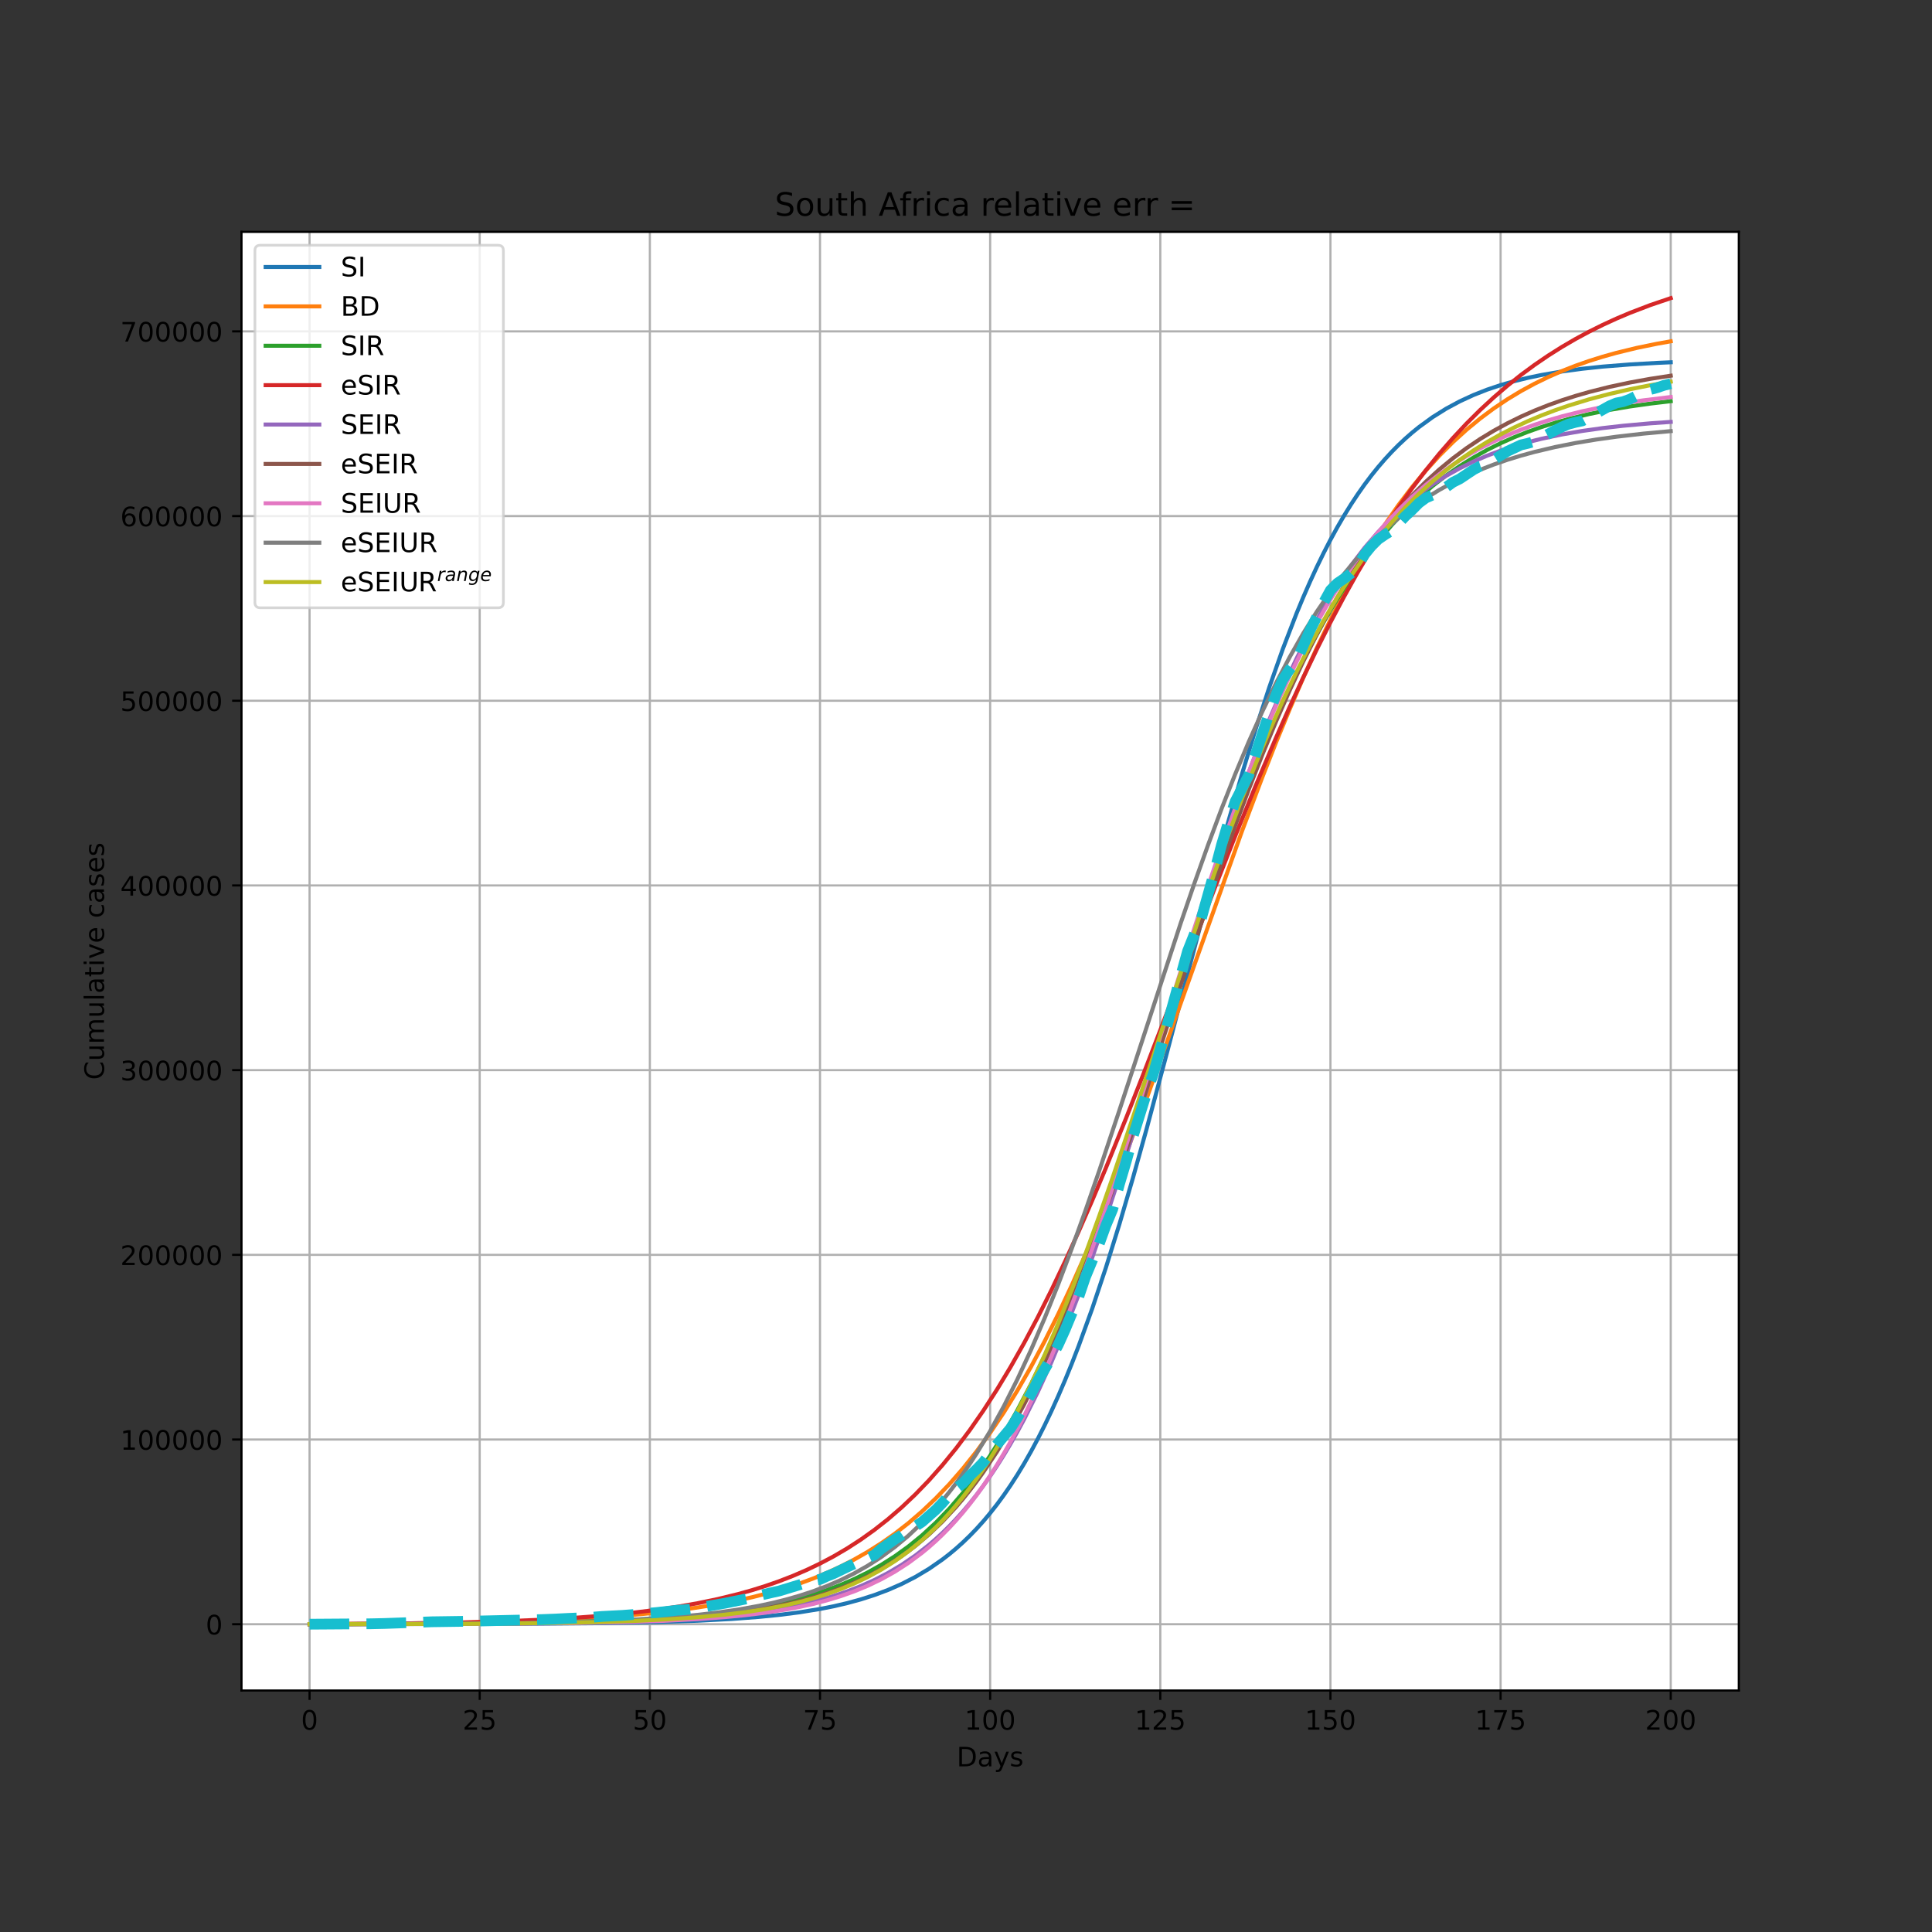 <?xml version="1.0" encoding="utf-8" standalone="no"?>
<!DOCTYPE svg PUBLIC "-//W3C//DTD SVG 1.1//EN"
  "http://www.w3.org/Graphics/SVG/1.1/DTD/svg11.dtd">
<!-- Created with matplotlib (https://matplotlib.org/) -->
<svg height="720pt" version="1.1" viewBox="0 0 720 720" width="720pt" xmlns="http://www.w3.org/2000/svg" xmlns:xlink="http://www.w3.org/1999/xlink">
 <rect x="0" y="0" width="720" height="720" fill="#333333" stroke="none"/>
 <defs>
  <style type="text/css">*{stroke-linecap:butt;stroke-linejoin:round;}</style>
 </defs>
 <g id="figure_1">
  <g id="patch_1">
   <path d="M 0 720 
L 720 720 
L 720 0 
L 0 0 
z
" style="fill:none;"/>
  </g>
  <g id="axes_1">
   <g id="patch_2">
    <path d="M 90 630 
L 648 630 
L 648 86.4 
L 90 86.4 
z
" style="fill:#ffffff;"/>
   </g>
   <g id="matplotlib.axis_1">
    <g id="xtick_1">
     <g id="line2d_1">
      <path clip-path="url(#p8fb9ffc65d)" d="M 115.364 630 
L 115.364 86.4 
" style="fill:none;stroke:#b0b0b0;stroke-linecap:square;stroke-width:0.8;"/>
     </g>
     <g id="line2d_2">
      <defs>
       <path d="M 0 0 
L 0 3.5 
" id="m3175f8cff6" style="stroke:#000000;stroke-width:0.8;"/>
      </defs>
      <g>
       <use style="stroke:#000000;stroke-width:0.8;" x="115.364" xlink:href="#m3175f8cff6" y="630"/>
      </g>
     </g>
     <g id="text_1">
      <!-- 0 -->
      <g transform="translate(112.182 644.598)scale(0.1 -0.1)">
       <defs>
        <path d="M 31.781 66.406 
Q 24.172 66.406 20.328 58.906 
Q 16.5 51.422 16.5 36.375 
Q 16.5 21.391 20.328 13.891 
Q 24.172 6.391 31.781 6.391 
Q 39.453 6.391 43.281 13.891 
Q 47.125 21.391 47.125 36.375 
Q 47.125 51.422 43.281 58.906 
Q 39.453 66.406 31.781 66.406 
z
M 31.781 74.219 
Q 44.047 74.219 50.516 64.516 
Q 56.984 54.828 56.984 36.375 
Q 56.984 17.969 50.516 8.266 
Q 44.047 -1.422 31.781 -1.422 
Q 19.531 -1.422 13.062 8.266 
Q 6.594 17.969 6.594 36.375 
Q 6.594 54.828 13.062 64.516 
Q 19.531 74.219 31.781 74.219 
z
" id="DejaVuSans-48"/>
       </defs>
       <use xlink:href="#DejaVuSans-48"/>
      </g>
     </g>
    </g>
    <g id="xtick_2">
     <g id="line2d_3">
      <path clip-path="url(#p8fb9ffc65d)" d="M 178.773 630 
L 178.773 86.4 
" style="fill:none;stroke:#b0b0b0;stroke-linecap:square;stroke-width:0.8;"/>
     </g>
     <g id="line2d_4">
      <g>
       <use style="stroke:#000000;stroke-width:0.8;" x="178.773" xlink:href="#m3175f8cff6" y="630"/>
      </g>
     </g>
     <g id="text_2">
      <!-- 25 -->
      <g transform="translate(172.41 644.598)scale(0.1 -0.1)">
       <defs>
        <path d="M 19.188 8.297 
L 53.609 8.297 
L 53.609 0 
L 7.328 0 
L 7.328 8.297 
Q 12.938 14.109 22.625 23.891 
Q 32.328 33.688 34.812 36.531 
Q 39.547 41.844 41.422 45.531 
Q 43.312 49.219 43.312 52.781 
Q 43.312 58.594 39.234 62.25 
Q 35.156 65.922 28.609 65.922 
Q 23.969 65.922 18.812 64.312 
Q 13.672 62.703 7.812 59.422 
L 7.812 69.391 
Q 13.766 71.781 18.938 73 
Q 24.125 74.219 28.422 74.219 
Q 39.75 74.219 46.484 68.547 
Q 53.219 62.891 53.219 53.422 
Q 53.219 48.922 51.531 44.891 
Q 49.859 40.875 45.406 35.406 
Q 44.188 33.984 37.641 27.219 
Q 31.109 20.453 19.188 8.297 
z
" id="DejaVuSans-50"/>
        <path d="M 10.797 72.906 
L 49.516 72.906 
L 49.516 64.594 
L 19.828 64.594 
L 19.828 46.734 
Q 21.969 47.469 24.109 47.828 
Q 26.266 48.188 28.422 48.188 
Q 40.625 48.188 47.75 41.5 
Q 54.891 34.812 54.891 23.391 
Q 54.891 11.625 47.562 5.094 
Q 40.234 -1.422 26.906 -1.422 
Q 22.312 -1.422 17.547 -0.641 
Q 12.797 0.141 7.719 1.703 
L 7.719 11.625 
Q 12.109 9.234 16.797 8.062 
Q 21.484 6.891 26.703 6.891 
Q 35.156 6.891 40.078 11.328 
Q 45.016 15.766 45.016 23.391 
Q 45.016 31 40.078 35.438 
Q 35.156 39.891 26.703 39.891 
Q 22.75 39.891 18.812 39.016 
Q 14.891 38.141 10.797 36.281 
z
" id="DejaVuSans-53"/>
       </defs>
       <use xlink:href="#DejaVuSans-50"/>
       <use x="63.623" xlink:href="#DejaVuSans-53"/>
      </g>
     </g>
    </g>
    <g id="xtick_3">
     <g id="line2d_5">
      <path clip-path="url(#p8fb9ffc65d)" d="M 242.182 630 
L 242.182 86.4 
" style="fill:none;stroke:#b0b0b0;stroke-linecap:square;stroke-width:0.8;"/>
     </g>
     <g id="line2d_6">
      <g>
       <use style="stroke:#000000;stroke-width:0.8;" x="242.182" xlink:href="#m3175f8cff6" y="630"/>
      </g>
     </g>
     <g id="text_3">
      <!-- 50 -->
      <g transform="translate(235.819 644.598)scale(0.1 -0.1)">
       <use xlink:href="#DejaVuSans-53"/>
       <use x="63.623" xlink:href="#DejaVuSans-48"/>
      </g>
     </g>
    </g>
    <g id="xtick_4">
     <g id="line2d_7">
      <path clip-path="url(#p8fb9ffc65d)" d="M 305.591 630 
L 305.591 86.4 
" style="fill:none;stroke:#b0b0b0;stroke-linecap:square;stroke-width:0.8;"/>
     </g>
     <g id="line2d_8">
      <g>
       <use style="stroke:#000000;stroke-width:0.8;" x="305.591" xlink:href="#m3175f8cff6" y="630"/>
      </g>
     </g>
     <g id="text_4">
      <!-- 75 -->
      <g transform="translate(299.228 644.598)scale(0.1 -0.1)">
       <defs>
        <path d="M 8.203 72.906 
L 55.078 72.906 
L 55.078 68.703 
L 28.609 0 
L 18.312 0 
L 43.219 64.594 
L 8.203 64.594 
z
" id="DejaVuSans-55"/>
       </defs>
       <use xlink:href="#DejaVuSans-55"/>
       <use x="63.623" xlink:href="#DejaVuSans-53"/>
      </g>
     </g>
    </g>
    <g id="xtick_5">
     <g id="line2d_9">
      <path clip-path="url(#p8fb9ffc65d)" d="M 369 630 
L 369 86.4 
" style="fill:none;stroke:#b0b0b0;stroke-linecap:square;stroke-width:0.8;"/>
     </g>
     <g id="line2d_10">
      <g>
       <use style="stroke:#000000;stroke-width:0.8;" x="369" xlink:href="#m3175f8cff6" y="630"/>
      </g>
     </g>
     <g id="text_5">
      <!-- 100 -->
      <g transform="translate(359.456 644.598)scale(0.1 -0.1)">
       <defs>
        <path d="M 12.406 8.297 
L 28.516 8.297 
L 28.516 63.922 
L 10.984 60.406 
L 10.984 69.391 
L 28.422 72.906 
L 38.281 72.906 
L 38.281 8.297 
L 54.391 8.297 
L 54.391 0 
L 12.406 0 
z
" id="DejaVuSans-49"/>
       </defs>
       <use xlink:href="#DejaVuSans-49"/>
       <use x="63.623" xlink:href="#DejaVuSans-48"/>
       <use x="127.246" xlink:href="#DejaVuSans-48"/>
      </g>
     </g>
    </g>
    <g id="xtick_6">
     <g id="line2d_11">
      <path clip-path="url(#p8fb9ffc65d)" d="M 432.409 630 
L 432.409 86.4 
" style="fill:none;stroke:#b0b0b0;stroke-linecap:square;stroke-width:0.8;"/>
     </g>
     <g id="line2d_12">
      <g>
       <use style="stroke:#000000;stroke-width:0.8;" x="432.409" xlink:href="#m3175f8cff6" y="630"/>
      </g>
     </g>
     <g id="text_6">
      <!-- 125 -->
      <g transform="translate(422.865 644.598)scale(0.1 -0.1)">
       <use xlink:href="#DejaVuSans-49"/>
       <use x="63.623" xlink:href="#DejaVuSans-50"/>
       <use x="127.246" xlink:href="#DejaVuSans-53"/>
      </g>
     </g>
    </g>
    <g id="xtick_7">
     <g id="line2d_13">
      <path clip-path="url(#p8fb9ffc65d)" d="M 495.818 630 
L 495.818 86.4 
" style="fill:none;stroke:#b0b0b0;stroke-linecap:square;stroke-width:0.8;"/>
     </g>
     <g id="line2d_14">
      <g>
       <use style="stroke:#000000;stroke-width:0.8;" x="495.818" xlink:href="#m3175f8cff6" y="630"/>
      </g>
     </g>
     <g id="text_7">
      <!-- 150 -->
      <g transform="translate(486.274 644.598)scale(0.1 -0.1)">
       <use xlink:href="#DejaVuSans-49"/>
       <use x="63.623" xlink:href="#DejaVuSans-53"/>
       <use x="127.246" xlink:href="#DejaVuSans-48"/>
      </g>
     </g>
    </g>
    <g id="xtick_8">
     <g id="line2d_15">
      <path clip-path="url(#p8fb9ffc65d)" d="M 559.227 630 
L 559.227 86.4 
" style="fill:none;stroke:#b0b0b0;stroke-linecap:square;stroke-width:0.8;"/>
     </g>
     <g id="line2d_16">
      <g>
       <use style="stroke:#000000;stroke-width:0.8;" x="559.227" xlink:href="#m3175f8cff6" y="630"/>
      </g>
     </g>
     <g id="text_8">
      <!-- 175 -->
      <g transform="translate(549.684 644.598)scale(0.1 -0.1)">
       <use xlink:href="#DejaVuSans-49"/>
       <use x="63.623" xlink:href="#DejaVuSans-55"/>
       <use x="127.246" xlink:href="#DejaVuSans-53"/>
      </g>
     </g>
    </g>
    <g id="xtick_9">
     <g id="line2d_17">
      <path clip-path="url(#p8fb9ffc65d)" d="M 622.636 630 
L 622.636 86.4 
" style="fill:none;stroke:#b0b0b0;stroke-linecap:square;stroke-width:0.8;"/>
     </g>
     <g id="line2d_18">
      <g>
       <use style="stroke:#000000;stroke-width:0.8;" x="622.636" xlink:href="#m3175f8cff6" y="630"/>
      </g>
     </g>
     <g id="text_9">
      <!-- 200 -->
      <g transform="translate(613.093 644.598)scale(0.1 -0.1)">
       <use xlink:href="#DejaVuSans-50"/>
       <use x="63.623" xlink:href="#DejaVuSans-48"/>
       <use x="127.246" xlink:href="#DejaVuSans-48"/>
      </g>
     </g>
    </g>
    <g id="text_10">
     <!-- Days -->
     <g transform="translate(356.522 658.277)scale(0.1 -0.1)">
      <defs>
       <path d="M 19.672 64.797 
L 19.672 8.109 
L 31.594 8.109 
Q 46.688 8.109 53.688 14.938 
Q 60.688 21.781 60.688 36.531 
Q 60.688 51.172 53.688 57.984 
Q 46.688 64.797 31.594 64.797 
z
M 9.812 72.906 
L 30.078 72.906 
Q 51.266 72.906 61.172 64.094 
Q 71.094 55.281 71.094 36.531 
Q 71.094 17.672 61.125 8.828 
Q 51.172 0 30.078 0 
L 9.812 0 
z
" id="DejaVuSans-68"/>
       <path d="M 34.281 27.484 
Q 23.391 27.484 19.188 25 
Q 14.984 22.516 14.984 16.5 
Q 14.984 11.719 18.141 8.906 
Q 21.297 6.109 26.703 6.109 
Q 34.188 6.109 38.703 11.406 
Q 43.219 16.703 43.219 25.484 
L 43.219 27.484 
z
M 52.203 31.203 
L 52.203 0 
L 43.219 0 
L 43.219 8.297 
Q 40.141 3.328 35.547 0.953 
Q 30.953 -1.422 24.312 -1.422 
Q 15.922 -1.422 10.953 3.297 
Q 6 8.016 6 15.922 
Q 6 25.141 12.172 29.828 
Q 18.359 34.516 30.609 34.516 
L 43.219 34.516 
L 43.219 35.406 
Q 43.219 41.609 39.141 45 
Q 35.062 48.391 27.688 48.391 
Q 23 48.391 18.547 47.266 
Q 14.109 46.141 10.016 43.891 
L 10.016 52.203 
Q 14.938 54.109 19.578 55.047 
Q 24.219 56 28.609 56 
Q 40.484 56 46.344 49.844 
Q 52.203 43.703 52.203 31.203 
z
" id="DejaVuSans-97"/>
       <path d="M 32.172 -5.078 
Q 28.375 -14.844 24.75 -17.812 
Q 21.141 -20.797 15.094 -20.797 
L 7.906 -20.797 
L 7.906 -13.281 
L 13.188 -13.281 
Q 16.891 -13.281 18.938 -11.516 
Q 21 -9.766 23.484 -3.219 
L 25.094 0.875 
L 2.984 54.688 
L 12.5 54.688 
L 29.594 11.922 
L 46.688 54.688 
L 56.203 54.688 
z
" id="DejaVuSans-121"/>
       <path d="M 44.281 53.078 
L 44.281 44.578 
Q 40.484 46.531 36.375 47.5 
Q 32.281 48.484 27.875 48.484 
Q 21.188 48.484 17.844 46.438 
Q 14.5 44.391 14.5 40.281 
Q 14.5 37.156 16.891 35.375 
Q 19.281 33.594 26.516 31.984 
L 29.594 31.297 
Q 39.156 29.25 43.188 25.516 
Q 47.219 21.781 47.219 15.094 
Q 47.219 7.469 41.188 3.016 
Q 35.156 -1.422 24.609 -1.422 
Q 20.219 -1.422 15.453 -0.562 
Q 10.688 0.297 5.422 2 
L 5.422 11.281 
Q 10.406 8.688 15.234 7.391 
Q 20.062 6.109 24.812 6.109 
Q 31.156 6.109 34.562 8.281 
Q 37.984 10.453 37.984 14.406 
Q 37.984 18.062 35.516 20.016 
Q 33.062 21.969 24.703 23.781 
L 21.578 24.516 
Q 13.234 26.266 9.516 29.906 
Q 5.812 33.547 5.812 39.891 
Q 5.812 47.609 11.281 51.797 
Q 16.75 56 26.812 56 
Q 31.781 56 36.172 55.266 
Q 40.578 54.547 44.281 53.078 
z
" id="DejaVuSans-115"/>
      </defs>
      <use xlink:href="#DejaVuSans-68"/>
      <use x="77.002" xlink:href="#DejaVuSans-97"/>
      <use x="138.281" xlink:href="#DejaVuSans-121"/>
      <use x="197.461" xlink:href="#DejaVuSans-115"/>
     </g>
    </g>
   </g>
   <g id="matplotlib.axis_2">
    <g id="ytick_1">
     <g id="line2d_19">
      <path clip-path="url(#p8fb9ffc65d)" d="M 90 605.303 
L 648 605.303 
" style="fill:none;stroke:#b0b0b0;stroke-linecap:square;stroke-width:0.8;"/>
     </g>
     <g id="line2d_20">
      <defs>
       <path d="M 0 0 
L -3.5 0 
" id="mf680ec56bd" style="stroke:#000000;stroke-width:0.8;"/>
      </defs>
      <g>
       <use style="stroke:#000000;stroke-width:0.8;" x="90" xlink:href="#mf680ec56bd" y="605.303"/>
      </g>
     </g>
     <g id="text_11">
      <!-- 0 -->
      <g transform="translate(76.638 609.102)scale(0.1 -0.1)">
       <use xlink:href="#DejaVuSans-48"/>
      </g>
     </g>
    </g>
    <g id="ytick_2">
     <g id="line2d_21">
      <path clip-path="url(#p8fb9ffc65d)" d="M 90 536.472 
L 648 536.472 
" style="fill:none;stroke:#b0b0b0;stroke-linecap:square;stroke-width:0.8;"/>
     </g>
     <g id="line2d_22">
      <g>
       <use style="stroke:#000000;stroke-width:0.8;" x="90" xlink:href="#mf680ec56bd" y="536.472"/>
      </g>
     </g>
     <g id="text_12">
      <!-- 100000 -->
      <g transform="translate(44.825 540.272)scale(0.1 -0.1)">
       <use xlink:href="#DejaVuSans-49"/>
       <use x="63.623" xlink:href="#DejaVuSans-48"/>
       <use x="127.246" xlink:href="#DejaVuSans-48"/>
       <use x="190.869" xlink:href="#DejaVuSans-48"/>
       <use x="254.492" xlink:href="#DejaVuSans-48"/>
       <use x="318.115" xlink:href="#DejaVuSans-48"/>
      </g>
     </g>
    </g>
    <g id="ytick_3">
     <g id="line2d_23">
      <path clip-path="url(#p8fb9ffc65d)" d="M 90 467.642 
L 648 467.642 
" style="fill:none;stroke:#b0b0b0;stroke-linecap:square;stroke-width:0.8;"/>
     </g>
     <g id="line2d_24">
      <g>
       <use style="stroke:#000000;stroke-width:0.8;" x="90" xlink:href="#mf680ec56bd" y="467.642"/>
      </g>
     </g>
     <g id="text_13">
      <!-- 200000 -->
      <g transform="translate(44.825 471.441)scale(0.1 -0.1)">
       <use xlink:href="#DejaVuSans-50"/>
       <use x="63.623" xlink:href="#DejaVuSans-48"/>
       <use x="127.246" xlink:href="#DejaVuSans-48"/>
       <use x="190.869" xlink:href="#DejaVuSans-48"/>
       <use x="254.492" xlink:href="#DejaVuSans-48"/>
       <use x="318.115" xlink:href="#DejaVuSans-48"/>
      </g>
     </g>
    </g>
    <g id="ytick_4">
     <g id="line2d_25">
      <path clip-path="url(#p8fb9ffc65d)" d="M 90 398.812 
L 648 398.812 
" style="fill:none;stroke:#b0b0b0;stroke-linecap:square;stroke-width:0.8;"/>
     </g>
     <g id="line2d_26">
      <g>
       <use style="stroke:#000000;stroke-width:0.8;" x="90" xlink:href="#mf680ec56bd" y="398.812"/>
      </g>
     </g>
     <g id="text_14">
      <!-- 300000 -->
      <g transform="translate(44.825 402.611)scale(0.1 -0.1)">
       <defs>
        <path d="M 40.578 39.312 
Q 47.656 37.797 51.625 33 
Q 55.609 28.219 55.609 21.188 
Q 55.609 10.406 48.188 4.484 
Q 40.766 -1.422 27.094 -1.422 
Q 22.516 -1.422 17.656 -0.516 
Q 12.797 0.391 7.625 2.203 
L 7.625 11.719 
Q 11.719 9.328 16.594 8.109 
Q 21.484 6.891 26.812 6.891 
Q 36.078 6.891 40.938 10.547 
Q 45.797 14.203 45.797 21.188 
Q 45.797 27.641 41.281 31.266 
Q 36.766 34.906 28.719 34.906 
L 20.219 34.906 
L 20.219 43.016 
L 29.109 43.016 
Q 36.375 43.016 40.234 45.922 
Q 44.094 48.828 44.094 54.297 
Q 44.094 59.906 40.109 62.906 
Q 36.141 65.922 28.719 65.922 
Q 24.656 65.922 20.016 65.031 
Q 15.375 64.156 9.812 62.312 
L 9.812 71.094 
Q 15.438 72.656 20.344 73.438 
Q 25.25 74.219 29.594 74.219 
Q 40.828 74.219 47.359 69.109 
Q 53.906 64.016 53.906 55.328 
Q 53.906 49.266 50.438 45.094 
Q 46.969 40.922 40.578 39.312 
z
" id="DejaVuSans-51"/>
       </defs>
       <use xlink:href="#DejaVuSans-51"/>
       <use x="63.623" xlink:href="#DejaVuSans-48"/>
       <use x="127.246" xlink:href="#DejaVuSans-48"/>
       <use x="190.869" xlink:href="#DejaVuSans-48"/>
       <use x="254.492" xlink:href="#DejaVuSans-48"/>
       <use x="318.115" xlink:href="#DejaVuSans-48"/>
      </g>
     </g>
    </g>
    <g id="ytick_5">
     <g id="line2d_27">
      <path clip-path="url(#p8fb9ffc65d)" d="M 90 329.982 
L 648 329.982 
" style="fill:none;stroke:#b0b0b0;stroke-linecap:square;stroke-width:0.8;"/>
     </g>
     <g id="line2d_28">
      <g>
       <use style="stroke:#000000;stroke-width:0.8;" x="90" xlink:href="#mf680ec56bd" y="329.982"/>
      </g>
     </g>
     <g id="text_15">
      <!-- 400000 -->
      <g transform="translate(44.825 333.781)scale(0.1 -0.1)">
       <defs>
        <path d="M 37.797 64.312 
L 12.891 25.391 
L 37.797 25.391 
z
M 35.203 72.906 
L 47.609 72.906 
L 47.609 25.391 
L 58.016 25.391 
L 58.016 17.188 
L 47.609 17.188 
L 47.609 0 
L 37.797 0 
L 37.797 17.188 
L 4.891 17.188 
L 4.891 26.703 
z
" id="DejaVuSans-52"/>
       </defs>
       <use xlink:href="#DejaVuSans-52"/>
       <use x="63.623" xlink:href="#DejaVuSans-48"/>
       <use x="127.246" xlink:href="#DejaVuSans-48"/>
       <use x="190.869" xlink:href="#DejaVuSans-48"/>
       <use x="254.492" xlink:href="#DejaVuSans-48"/>
       <use x="318.115" xlink:href="#DejaVuSans-48"/>
      </g>
     </g>
    </g>
    <g id="ytick_6">
     <g id="line2d_29">
      <path clip-path="url(#p8fb9ffc65d)" d="M 90 261.151 
L 648 261.151 
" style="fill:none;stroke:#b0b0b0;stroke-linecap:square;stroke-width:0.8;"/>
     </g>
     <g id="line2d_30">
      <g>
       <use style="stroke:#000000;stroke-width:0.8;" x="90" xlink:href="#mf680ec56bd" y="261.151"/>
      </g>
     </g>
     <g id="text_16">
      <!-- 500000 -->
      <g transform="translate(44.825 264.95)scale(0.1 -0.1)">
       <use xlink:href="#DejaVuSans-53"/>
       <use x="63.623" xlink:href="#DejaVuSans-48"/>
       <use x="127.246" xlink:href="#DejaVuSans-48"/>
       <use x="190.869" xlink:href="#DejaVuSans-48"/>
       <use x="254.492" xlink:href="#DejaVuSans-48"/>
       <use x="318.115" xlink:href="#DejaVuSans-48"/>
      </g>
     </g>
    </g>
    <g id="ytick_7">
     <g id="line2d_31">
      <path clip-path="url(#p8fb9ffc65d)" d="M 90 192.321 
L 648 192.321 
" style="fill:none;stroke:#b0b0b0;stroke-linecap:square;stroke-width:0.8;"/>
     </g>
     <g id="line2d_32">
      <g>
       <use style="stroke:#000000;stroke-width:0.8;" x="90" xlink:href="#mf680ec56bd" y="192.321"/>
      </g>
     </g>
     <g id="text_17">
      <!-- 600000 -->
      <g transform="translate(44.825 196.12)scale(0.1 -0.1)">
       <defs>
        <path d="M 33.016 40.375 
Q 26.375 40.375 22.484 35.828 
Q 18.609 31.297 18.609 23.391 
Q 18.609 15.531 22.484 10.953 
Q 26.375 6.391 33.016 6.391 
Q 39.656 6.391 43.531 10.953 
Q 47.406 15.531 47.406 23.391 
Q 47.406 31.297 43.531 35.828 
Q 39.656 40.375 33.016 40.375 
z
M 52.594 71.297 
L 52.594 62.312 
Q 48.875 64.062 45.094 64.984 
Q 41.312 65.922 37.594 65.922 
Q 27.828 65.922 22.672 59.328 
Q 17.531 52.734 16.797 39.406 
Q 19.672 43.656 24.016 45.922 
Q 28.375 48.188 33.594 48.188 
Q 44.578 48.188 50.953 41.516 
Q 57.328 34.859 57.328 23.391 
Q 57.328 12.156 50.688 5.359 
Q 44.047 -1.422 33.016 -1.422 
Q 20.359 -1.422 13.672 8.266 
Q 6.984 17.969 6.984 36.375 
Q 6.984 53.656 15.188 63.938 
Q 23.391 74.219 37.203 74.219 
Q 40.922 74.219 44.703 73.484 
Q 48.484 72.75 52.594 71.297 
z
" id="DejaVuSans-54"/>
       </defs>
       <use xlink:href="#DejaVuSans-54"/>
       <use x="63.623" xlink:href="#DejaVuSans-48"/>
       <use x="127.246" xlink:href="#DejaVuSans-48"/>
       <use x="190.869" xlink:href="#DejaVuSans-48"/>
       <use x="254.492" xlink:href="#DejaVuSans-48"/>
       <use x="318.115" xlink:href="#DejaVuSans-48"/>
      </g>
     </g>
    </g>
    <g id="ytick_8">
     <g id="line2d_33">
      <path clip-path="url(#p8fb9ffc65d)" d="M 90 123.491 
L 648 123.491 
" style="fill:none;stroke:#b0b0b0;stroke-linecap:square;stroke-width:0.8;"/>
     </g>
     <g id="line2d_34">
      <g>
       <use style="stroke:#000000;stroke-width:0.8;" x="90" xlink:href="#mf680ec56bd" y="123.491"/>
      </g>
     </g>
     <g id="text_18">
      <!-- 700000 -->
      <g transform="translate(44.825 127.29)scale(0.1 -0.1)">
       <use xlink:href="#DejaVuSans-55"/>
       <use x="63.623" xlink:href="#DejaVuSans-48"/>
       <use x="127.246" xlink:href="#DejaVuSans-48"/>
       <use x="190.869" xlink:href="#DejaVuSans-48"/>
       <use x="254.492" xlink:href="#DejaVuSans-48"/>
       <use x="318.115" xlink:href="#DejaVuSans-48"/>
      </g>
     </g>
    </g>
    <g id="text_19">
     <!-- Cumulative cases -->
     <g transform="translate(38.745 402.426)rotate(-90)scale(0.1 -0.1)">
      <defs>
       <path d="M 64.406 67.281 
L 64.406 56.891 
Q 59.422 61.531 53.781 63.812 
Q 48.141 66.109 41.797 66.109 
Q 29.297 66.109 22.656 58.469 
Q 16.016 50.828 16.016 36.375 
Q 16.016 21.969 22.656 14.328 
Q 29.297 6.688 41.797 6.688 
Q 48.141 6.688 53.781 8.984 
Q 59.422 11.281 64.406 15.922 
L 64.406 5.609 
Q 59.234 2.094 53.438 0.328 
Q 47.656 -1.422 41.219 -1.422 
Q 24.656 -1.422 15.125 8.703 
Q 5.609 18.844 5.609 36.375 
Q 5.609 53.953 15.125 64.078 
Q 24.656 74.219 41.219 74.219 
Q 47.75 74.219 53.531 72.484 
Q 59.328 70.75 64.406 67.281 
z
" id="DejaVuSans-67"/>
       <path d="M 8.5 21.578 
L 8.5 54.688 
L 17.484 54.688 
L 17.484 21.922 
Q 17.484 14.156 20.5 10.266 
Q 23.531 6.391 29.594 6.391 
Q 36.859 6.391 41.078 11.031 
Q 45.312 15.672 45.312 23.688 
L 45.312 54.688 
L 54.297 54.688 
L 54.297 0 
L 45.312 0 
L 45.312 8.406 
Q 42.047 3.422 37.719 1 
Q 33.406 -1.422 27.688 -1.422 
Q 18.266 -1.422 13.375 4.438 
Q 8.5 10.297 8.5 21.578 
z
M 31.109 56 
z
" id="DejaVuSans-117"/>
       <path d="M 52 44.188 
Q 55.375 50.25 60.062 53.125 
Q 64.75 56 71.094 56 
Q 79.641 56 84.281 50.016 
Q 88.922 44.047 88.922 33.016 
L 88.922 0 
L 79.891 0 
L 79.891 32.719 
Q 79.891 40.578 77.094 44.375 
Q 74.312 48.188 68.609 48.188 
Q 61.625 48.188 57.562 43.547 
Q 53.516 38.922 53.516 30.906 
L 53.516 0 
L 44.484 0 
L 44.484 32.719 
Q 44.484 40.625 41.703 44.406 
Q 38.922 48.188 33.109 48.188 
Q 26.219 48.188 22.156 43.531 
Q 18.109 38.875 18.109 30.906 
L 18.109 0 
L 9.078 0 
L 9.078 54.688 
L 18.109 54.688 
L 18.109 46.188 
Q 21.188 51.219 25.484 53.609 
Q 29.781 56 35.688 56 
Q 41.656 56 45.828 52.969 
Q 50 49.953 52 44.188 
z
" id="DejaVuSans-109"/>
       <path d="M 9.422 75.984 
L 18.406 75.984 
L 18.406 0 
L 9.422 0 
z
" id="DejaVuSans-108"/>
       <path d="M 18.312 70.219 
L 18.312 54.688 
L 36.812 54.688 
L 36.812 47.703 
L 18.312 47.703 
L 18.312 18.016 
Q 18.312 11.328 20.141 9.422 
Q 21.969 7.516 27.594 7.516 
L 36.812 7.516 
L 36.812 0 
L 27.594 0 
Q 17.188 0 13.234 3.875 
Q 9.281 7.766 9.281 18.016 
L 9.281 47.703 
L 2.688 47.703 
L 2.688 54.688 
L 9.281 54.688 
L 9.281 70.219 
z
" id="DejaVuSans-116"/>
       <path d="M 9.422 54.688 
L 18.406 54.688 
L 18.406 0 
L 9.422 0 
z
M 9.422 75.984 
L 18.406 75.984 
L 18.406 64.594 
L 9.422 64.594 
z
" id="DejaVuSans-105"/>
       <path d="M 2.984 54.688 
L 12.5 54.688 
L 29.594 8.797 
L 46.688 54.688 
L 56.203 54.688 
L 35.688 0 
L 23.484 0 
z
" id="DejaVuSans-118"/>
       <path d="M 56.203 29.594 
L 56.203 25.203 
L 14.891 25.203 
Q 15.484 15.922 20.484 11.062 
Q 25.484 6.203 34.422 6.203 
Q 39.594 6.203 44.453 7.469 
Q 49.312 8.734 54.109 11.281 
L 54.109 2.781 
Q 49.266 0.734 44.188 -0.344 
Q 39.109 -1.422 33.891 -1.422 
Q 20.797 -1.422 13.156 6.188 
Q 5.516 13.812 5.516 26.812 
Q 5.516 40.234 12.766 48.109 
Q 20.016 56 32.328 56 
Q 43.359 56 49.781 48.891 
Q 56.203 41.797 56.203 29.594 
z
M 47.219 32.234 
Q 47.125 39.594 43.094 43.984 
Q 39.062 48.391 32.422 48.391 
Q 24.906 48.391 20.391 44.141 
Q 15.875 39.891 15.188 32.172 
z
" id="DejaVuSans-101"/>
       <path id="DejaVuSans-32"/>
       <path d="M 48.781 52.594 
L 48.781 44.188 
Q 44.969 46.297 41.141 47.344 
Q 37.312 48.391 33.406 48.391 
Q 24.656 48.391 19.812 42.844 
Q 14.984 37.312 14.984 27.297 
Q 14.984 17.281 19.812 11.734 
Q 24.656 6.203 33.406 6.203 
Q 37.312 6.203 41.141 7.25 
Q 44.969 8.297 48.781 10.406 
L 48.781 2.094 
Q 45.016 0.344 40.984 -0.531 
Q 36.969 -1.422 32.422 -1.422 
Q 20.062 -1.422 12.781 6.344 
Q 5.516 14.109 5.516 27.297 
Q 5.516 40.672 12.859 48.328 
Q 20.219 56 33.016 56 
Q 37.156 56 41.109 55.141 
Q 45.062 54.297 48.781 52.594 
z
" id="DejaVuSans-99"/>
      </defs>
      <use xlink:href="#DejaVuSans-67"/>
      <use x="69.824" xlink:href="#DejaVuSans-117"/>
      <use x="133.203" xlink:href="#DejaVuSans-109"/>
      <use x="230.615" xlink:href="#DejaVuSans-117"/>
      <use x="293.994" xlink:href="#DejaVuSans-108"/>
      <use x="321.777" xlink:href="#DejaVuSans-97"/>
      <use x="383.057" xlink:href="#DejaVuSans-116"/>
      <use x="422.266" xlink:href="#DejaVuSans-105"/>
      <use x="450.049" xlink:href="#DejaVuSans-118"/>
      <use x="509.229" xlink:href="#DejaVuSans-101"/>
      <use x="570.752" xlink:href="#DejaVuSans-32"/>
      <use x="602.539" xlink:href="#DejaVuSans-99"/>
      <use x="657.52" xlink:href="#DejaVuSans-97"/>
      <use x="718.799" xlink:href="#DejaVuSans-115"/>
      <use x="770.898" xlink:href="#DejaVuSans-101"/>
      <use x="832.422" xlink:href="#DejaVuSans-115"/>
     </g>
    </g>
   </g>
   <g id="line2d_35">
    <path clip-path="url(#p8fb9ffc65d)" d="M 115.364 605.291 
L 193.991 605.151 
L 224.427 604.894 
L 244.718 604.512 
L 259.936 604.007 
L 272.618 603.346 
L 282.764 602.584 
L 290.373 601.825 
L 297.982 600.856 
L 305.591 599.62 
L 310.664 598.614 
L 315.736 597.432 
L 320.809 596.045 
L 325.882 594.42 
L 330.955 592.517 
L 336.027 590.293 
L 341.1 587.696 
L 346.173 584.671 
L 351.245 581.153 
L 353.782 579.188 
L 356.318 577.073 
L 358.855 574.798 
L 361.391 572.354 
L 363.927 569.73 
L 366.464 566.915 
L 369 563.899 
L 371.536 560.67 
L 374.073 557.217 
L 376.609 553.529 
L 379.145 549.596 
L 381.682 545.407 
L 384.218 540.952 
L 386.755 536.22 
L 389.291 531.204 
L 391.827 525.896 
L 394.364 520.289 
L 396.9 514.378 
L 399.436 508.159 
L 401.973 501.63 
L 407.045 487.648 
L 412.118 472.461 
L 417.191 456.14 
L 422.264 438.8 
L 427.336 420.598 
L 434.945 392.126 
L 452.7 324.563 
L 457.773 306.122 
L 462.845 288.48 
L 467.918 271.811 
L 472.991 256.244 
L 478.064 241.862 
L 483.136 228.71 
L 485.673 222.598 
L 488.209 216.793 
L 490.745 211.29 
L 493.282 206.083 
L 495.818 201.167 
L 498.355 196.532 
L 500.891 192.17 
L 503.427 188.071 
L 505.964 184.224 
L 508.5 180.619 
L 511.036 177.245 
L 513.573 174.09 
L 516.109 171.145 
L 518.645 168.397 
L 521.182 165.837 
L 523.718 163.452 
L 526.255 161.234 
L 528.791 159.172 
L 533.864 155.479 
L 538.936 152.3 
L 544.009 149.569 
L 549.082 147.229 
L 554.155 145.226 
L 559.227 143.515 
L 564.3 142.054 
L 569.373 140.809 
L 574.445 139.748 
L 582.055 138.445 
L 589.664 137.423 
L 597.273 136.622 
L 607.418 135.819 
L 617.564 135.239 
L 622.636 135.014 
L 622.636 135.014 
" style="fill:none;stroke:#1f77b4;stroke-linecap:square;stroke-width:1.5;"/>
   </g>
   <g id="line2d_36">
    <path clip-path="url(#p8fb9ffc65d)" d="M 115.364 605.291 
L 150.873 605.006 
L 176.236 604.596 
L 196.527 604.041 
L 211.745 603.414 
L 224.427 602.693 
L 237.109 601.725 
L 247.255 600.719 
L 257.4 599.449 
L 265.009 598.284 
L 272.618 596.898 
L 280.227 595.252 
L 287.836 593.3 
L 292.909 591.803 
L 297.982 590.127 
L 303.055 588.254 
L 308.127 586.163 
L 313.2 583.83 
L 318.273 581.23 
L 323.345 578.337 
L 328.418 575.121 
L 333.491 571.554 
L 338.564 567.602 
L 343.636 563.234 
L 348.709 558.415 
L 353.782 553.112 
L 358.855 547.291 
L 363.927 540.92 
L 369 533.968 
L 374.073 526.409 
L 379.145 518.22 
L 384.218 509.383 
L 389.291 499.888 
L 394.364 489.735 
L 399.436 478.931 
L 404.509 467.495 
L 409.582 455.457 
L 414.655 442.861 
L 419.727 429.762 
L 427.336 409.318 
L 434.945 388.164 
L 462.845 309.757 
L 470.455 289.588 
L 475.527 276.713 
L 480.6 264.368 
L 485.673 252.603 
L 490.745 241.455 
L 495.818 230.95 
L 500.891 221.099 
L 505.964 211.909 
L 511.036 203.372 
L 516.109 195.475 
L 521.182 188.199 
L 526.255 181.518 
L 531.327 175.405 
L 536.4 169.826 
L 541.473 164.751 
L 546.545 160.144 
L 551.618 155.972 
L 556.691 152.201 
L 561.764 148.799 
L 566.836 145.736 
L 571.909 142.982 
L 576.982 140.508 
L 582.055 138.289 
L 587.127 136.301 
L 592.2 134.522 
L 597.273 132.931 
L 602.345 131.509 
L 609.955 129.656 
L 617.564 128.095 
L 622.636 127.194 
L 622.636 127.194 
" style="fill:none;stroke:#ff7f0e;stroke-linecap:square;stroke-width:1.5;"/>
   </g>
   <g id="line2d_37">
    <path clip-path="url(#p8fb9ffc65d)" d="M 115.364 605.291 
L 168.627 605.095 
L 196.527 604.792 
L 216.818 604.362 
L 232.036 603.832 
L 244.718 603.18 
L 254.864 602.462 
L 265.009 601.509 
L 272.618 600.595 
L 280.227 599.466 
L 287.836 598.073 
L 292.909 596.97 
L 297.982 595.703 
L 303.055 594.25 
L 308.127 592.585 
L 313.2 590.679 
L 318.273 588.501 
L 323.345 586.015 
L 328.418 583.182 
L 333.491 579.961 
L 338.564 576.306 
L 343.636 572.17 
L 348.709 567.502 
L 353.782 562.251 
L 358.855 556.365 
L 363.927 549.795 
L 369 542.493 
L 374.073 534.417 
L 379.145 525.535 
L 384.218 515.822 
L 389.291 505.271 
L 394.364 493.889 
L 399.436 481.7 
L 404.509 468.751 
L 409.582 455.108 
L 414.655 440.858 
L 422.264 418.582 
L 432.409 387.867 
L 445.091 349.415 
L 452.7 327.129 
L 457.773 312.846 
L 462.845 299.135 
L 467.918 286.071 
L 472.991 273.709 
L 478.064 262.088 
L 483.136 251.229 
L 488.209 241.138 
L 493.282 231.808 
L 498.355 223.221 
L 503.427 215.35 
L 508.5 208.164 
L 513.573 201.624 
L 518.645 195.691 
L 523.718 190.324 
L 528.791 185.479 
L 533.864 181.116 
L 538.936 177.195 
L 544.009 173.676 
L 549.082 170.524 
L 554.155 167.704 
L 559.227 165.184 
L 564.3 162.935 
L 569.373 160.93 
L 574.445 159.143 
L 579.518 157.552 
L 584.591 156.137 
L 592.2 154.303 
L 599.809 152.767 
L 607.418 151.482 
L 615.027 150.408 
L 622.636 149.51 
L 622.636 149.51 
" style="fill:none;stroke:#2ca02c;stroke-linecap:square;stroke-width:1.5;"/>
   </g>
   <g id="line2d_38">
    <path clip-path="url(#p8fb9ffc65d)" d="M 115.364 605.291 
L 145.8 605.092 
L 168.627 604.737 
L 186.382 604.256 
L 201.6 603.63 
L 214.282 602.898 
L 224.427 602.131 
L 234.573 601.16 
L 244.718 599.934 
L 252.327 598.81 
L 259.936 597.479 
L 267.545 595.903 
L 275.155 594.042 
L 280.227 592.62 
L 285.3 591.034 
L 290.373 589.268 
L 295.445 587.302 
L 300.518 585.119 
L 305.591 582.695 
L 310.664 580.009 
L 315.736 577.036 
L 320.809 573.751 
L 325.882 570.128 
L 330.955 566.139 
L 336.027 561.756 
L 341.1 556.953 
L 346.173 551.7 
L 351.245 545.973 
L 356.318 539.745 
L 361.391 532.995 
L 366.464 525.703 
L 371.536 517.854 
L 376.609 509.438 
L 381.682 500.452 
L 386.755 490.899 
L 391.827 480.789 
L 396.9 470.142 
L 401.973 458.985 
L 407.045 447.355 
L 412.118 435.297 
L 419.727 416.526 
L 427.336 397.122 
L 440.018 364.018 
L 452.7 330.961 
L 460.309 311.612 
L 467.918 292.883 
L 475.527 274.949 
L 480.6 263.504 
L 485.673 252.503 
L 490.745 241.97 
L 495.818 231.922 
L 500.891 222.368 
L 505.964 213.311 
L 511.036 204.751 
L 516.109 196.682 
L 521.182 189.092 
L 526.255 181.971 
L 531.327 175.302 
L 536.4 169.067 
L 541.473 163.25 
L 546.545 157.828 
L 551.618 152.784 
L 556.691 148.096 
L 561.764 143.744 
L 566.836 139.708 
L 571.909 135.968 
L 576.982 132.507 
L 582.055 129.304 
L 587.127 126.344 
L 592.2 123.609 
L 597.273 121.084 
L 602.345 118.753 
L 607.418 116.603 
L 615.027 113.688 
L 622.636 111.109 
L 622.636 111.109 
" style="fill:none;stroke:#d62728;stroke-linecap:square;stroke-width:1.5;"/>
   </g>
   <g id="line2d_39">
    <path clip-path="url(#p8fb9ffc65d)" d="M 115.364 605.291 
L 171.164 605.165 
L 204.136 604.895 
L 224.427 604.531 
L 239.645 604.068 
L 252.327 603.482 
L 262.473 602.824 
L 272.618 601.931 
L 280.227 601.06 
L 287.836 599.968 
L 295.445 598.601 
L 300.518 597.504 
L 305.591 596.233 
L 310.664 594.76 
L 315.736 593.055 
L 320.809 591.085 
L 325.882 588.811 
L 330.955 586.19 
L 336.027 583.177 
L 341.1 579.719 
L 346.173 575.76 
L 348.709 573.575 
L 351.245 571.242 
L 353.782 568.753 
L 356.318 566.101 
L 358.855 563.278 
L 361.391 560.274 
L 363.927 557.084 
L 366.464 553.697 
L 369 550.108 
L 371.536 546.308 
L 374.073 542.291 
L 376.609 538.051 
L 379.145 533.581 
L 381.682 528.877 
L 386.755 518.75 
L 391.827 507.653 
L 396.9 495.585 
L 401.973 482.572 
L 407.045 468.668 
L 412.118 453.952 
L 417.191 438.533 
L 424.8 414.392 
L 437.482 372.841 
L 445.091 348.116 
L 452.7 324.261 
L 457.773 309.09 
L 462.845 294.645 
L 467.918 281.016 
L 472.991 268.266 
L 478.064 256.432 
L 483.136 245.528 
L 488.209 235.547 
L 493.282 226.466 
L 498.355 218.25 
L 503.427 210.851 
L 508.5 204.218 
L 513.573 198.294 
L 518.645 193.022 
L 523.718 188.344 
L 528.791 184.205 
L 533.864 180.55 
L 538.936 177.331 
L 544.009 174.501 
L 549.082 172.015 
L 554.155 169.836 
L 559.227 167.929 
L 564.3 166.26 
L 569.373 164.801 
L 574.445 163.528 
L 582.055 161.915 
L 589.664 160.603 
L 597.273 159.536 
L 604.882 158.669 
L 615.027 157.761 
L 622.636 157.229 
L 622.636 157.229 
" style="fill:none;stroke:#9467bd;stroke-linecap:square;stroke-width:1.5;"/>
   </g>
   <g id="line2d_40">
    <path clip-path="url(#p8fb9ffc65d)" d="M 115.364 605.291 
L 166.091 605.183 
L 196.527 604.931 
L 216.818 604.571 
L 232.036 604.113 
L 244.718 603.539 
L 254.864 602.898 
L 265.009 602.037 
L 272.618 601.203 
L 280.227 600.166 
L 287.836 598.877 
L 295.445 597.278 
L 300.518 596.006 
L 305.591 594.54 
L 310.664 592.854 
L 315.736 590.917 
L 320.809 588.695 
L 325.882 586.15 
L 330.955 583.24 
L 336.027 579.923 
L 341.1 576.148 
L 346.173 571.866 
L 351.245 567.025 
L 356.318 561.569 
L 358.855 558.594 
L 361.391 555.447 
L 363.927 552.119 
L 366.464 548.606 
L 371.536 541.002 
L 376.609 532.595 
L 381.682 523.354 
L 386.755 513.264 
L 391.827 502.323 
L 396.9 490.548 
L 401.973 477.975 
L 407.045 464.663 
L 412.118 450.688 
L 417.191 436.15 
L 424.8 413.539 
L 440.018 367.066 
L 447.627 344.128 
L 455.236 321.954 
L 460.309 307.77 
L 465.382 294.162 
L 470.455 281.193 
L 475.527 268.91 
L 480.6 257.344 
L 485.673 246.51 
L 490.745 236.409 
L 495.818 227.034 
L 500.891 218.367 
L 505.964 210.383 
L 511.036 203.052 
L 516.109 196.34 
L 521.182 190.211 
L 526.255 184.628 
L 531.327 179.552 
L 536.4 174.946 
L 541.473 170.774 
L 546.545 167.001 
L 551.618 163.592 
L 556.691 160.517 
L 561.764 157.746 
L 566.836 155.25 
L 571.909 153.006 
L 576.982 150.988 
L 582.055 149.176 
L 587.127 147.548 
L 592.2 146.088 
L 599.809 144.176 
L 607.418 142.553 
L 615.027 141.177 
L 622.636 140.011 
L 622.636 140.011 
" style="fill:none;stroke:#8c564b;stroke-linecap:square;stroke-width:1.5;"/>
   </g>
   <g id="line2d_41">
    <path clip-path="url(#p8fb9ffc65d)" d="M 115.364 605.291 
L 178.773 605.172 
L 211.745 604.908 
L 232.036 604.534 
L 247.255 604.041 
L 259.936 603.401 
L 270.082 602.664 
L 277.691 601.933 
L 285.3 601.001 
L 292.909 599.818 
L 297.982 598.856 
L 303.055 597.729 
L 308.127 596.411 
L 313.2 594.871 
L 318.273 593.073 
L 323.345 590.978 
L 328.418 588.541 
L 333.491 585.713 
L 338.564 582.44 
L 343.636 578.662 
L 346.173 576.563 
L 348.709 574.315 
L 351.245 571.908 
L 353.782 569.333 
L 356.318 566.583 
L 358.855 563.649 
L 361.391 560.521 
L 363.927 557.193 
L 366.464 553.657 
L 369 549.904 
L 371.536 545.927 
L 374.073 541.722 
L 376.609 537.281 
L 379.145 532.601 
L 381.682 527.678 
L 386.755 517.095 
L 391.827 505.531 
L 396.9 493.01 
L 401.973 479.583 
L 407.045 465.329 
L 412.118 450.355 
L 417.191 434.793 
L 424.8 410.682 
L 442.555 353.766 
L 450.164 330.395 
L 455.236 315.49 
L 460.309 301.24 
L 465.382 287.717 
L 470.455 274.972 
L 475.527 263.034 
L 480.6 251.916 
L 485.673 241.615 
L 490.745 232.113 
L 495.818 223.386 
L 500.891 215.399 
L 505.964 208.115 
L 511.036 201.491 
L 516.109 195.482 
L 521.182 190.045 
L 526.255 185.136 
L 531.327 180.711 
L 536.4 176.729 
L 541.473 173.152 
L 546.545 169.941 
L 551.618 167.064 
L 556.691 164.487 
L 561.764 162.182 
L 566.836 160.122 
L 571.909 158.282 
L 576.982 156.639 
L 582.055 155.174 
L 589.664 153.268 
L 597.273 151.665 
L 604.882 150.317 
L 612.491 149.185 
L 622.636 147.954 
L 622.636 147.954 
" style="fill:none;stroke:#e377c2;stroke-linecap:square;stroke-width:1.5;"/>
   </g>
   <g id="line2d_42">
    <path clip-path="url(#p8fb9ffc65d)" d="M 115.364 605.291 
L 161.018 605.182 
L 191.455 604.911 
L 211.745 604.523 
L 226.964 604.033 
L 239.645 603.418 
L 249.791 602.734 
L 259.936 601.816 
L 267.545 600.928 
L 275.155 599.825 
L 282.764 598.456 
L 287.836 597.366 
L 292.909 596.11 
L 297.982 594.664 
L 303.055 593 
L 308.127 591.089 
L 313.2 588.897 
L 318.273 586.386 
L 323.345 583.516 
L 328.418 580.242 
L 333.491 576.516 
L 338.564 572.286 
L 343.636 567.499 
L 346.173 564.88 
L 348.709 562.101 
L 351.245 559.155 
L 353.782 556.036 
L 356.318 552.736 
L 358.855 549.251 
L 361.391 545.572 
L 363.927 541.696 
L 369 533.329 
L 374.073 524.117 
L 379.145 514.038 
L 384.218 503.088 
L 389.291 491.28 
L 394.364 478.648 
L 399.436 465.251 
L 404.509 451.169 
L 409.582 436.506 
L 417.191 413.695 
L 440.018 344.032 
L 445.091 329.258 
L 450.164 315.024 
L 455.236 301.427 
L 460.309 288.543 
L 465.382 276.427 
L 470.455 265.113 
L 475.527 254.615 
L 480.6 244.931 
L 485.673 236.044 
L 490.745 227.929 
L 495.818 220.548 
L 500.891 213.861 
L 505.964 207.822 
L 511.036 202.384 
L 516.109 197.498 
L 521.182 193.118 
L 526.255 189.198 
L 531.327 185.695 
L 536.4 182.568 
L 541.473 179.779 
L 546.545 177.295 
L 551.618 175.082 
L 556.691 173.112 
L 561.764 171.358 
L 566.836 169.798 
L 571.909 168.41 
L 579.518 166.608 
L 587.127 165.096 
L 594.736 163.826 
L 602.345 162.758 
L 612.491 161.594 
L 622.636 160.669 
L 622.636 160.669 
" style="fill:none;stroke:#7f7f7f;stroke-linecap:square;stroke-width:1.5;"/>
   </g>
   <g id="line2d_43">
    <path clip-path="url(#p8fb9ffc65d)" d="M 115.364 605.291 
L 171.164 605.177 
L 201.6 604.914 
L 221.891 604.532 
L 237.109 604.04 
L 249.791 603.415 
L 259.936 602.709 
L 270.082 601.752 
L 277.691 600.818 
L 285.3 599.646 
L 292.909 598.18 
L 297.982 597.005 
L 303.055 595.643 
L 308.127 594.068 
L 313.2 592.247 
L 318.273 590.147 
L 323.345 587.728 
L 328.418 584.948 
L 333.491 581.761 
L 338.564 578.116 
L 343.636 573.961 
L 348.709 569.24 
L 351.245 566.65 
L 353.782 563.897 
L 356.318 560.975 
L 358.855 557.877 
L 361.391 554.595 
L 363.927 551.125 
L 366.464 547.46 
L 369 543.594 
L 374.073 535.243 
L 379.145 526.042 
L 384.218 515.974 
L 389.291 505.041 
L 394.364 493.261 
L 399.436 480.677 
L 404.509 467.35 
L 409.582 453.363 
L 414.655 438.82 
L 422.264 416.226 
L 447.627 339.673 
L 452.7 325.115 
L 457.773 311.061 
L 462.845 297.589 
L 467.918 284.759 
L 472.991 272.614 
L 478.064 261.18 
L 483.136 250.47 
L 488.209 240.484 
L 493.282 231.211 
L 498.355 222.633 
L 503.427 214.723 
L 508.5 207.45 
L 513.573 200.781 
L 518.645 194.678 
L 523.718 189.105 
L 528.791 184.024 
L 533.864 179.397 
L 538.936 175.19 
L 544.009 171.367 
L 549.082 167.897 
L 554.155 164.748 
L 559.227 161.892 
L 564.3 159.302 
L 569.373 156.954 
L 574.445 154.826 
L 579.518 152.895 
L 584.591 151.145 
L 592.2 148.819 
L 599.809 146.808 
L 607.418 145.067 
L 615.027 143.558 
L 622.636 142.249 
L 622.636 142.249 
" style="fill:none;stroke:#bcbd22;stroke-linecap:square;stroke-width:1.5;"/>
   </g>
   <g id="line2d_44">
    <path clip-path="url(#p8fb9ffc65d)" d="M 115.364 605.291 
L 138.191 605.137 
L 143.264 605.026 
L 161.018 604.39 
L 173.7 604.212 
L 201.6 603.578 
L 206.673 603.387 
L 211.745 603.129 
L 219.355 602.801 
L 224.427 602.398 
L 232.036 602.004 
L 237.109 601.62 
L 244.718 600.942 
L 252.327 600.091 
L 254.864 599.928 
L 257.4 599.637 
L 262.473 598.819 
L 270.082 597.49 
L 280.227 595.422 
L 282.764 594.624 
L 287.836 593.464 
L 290.373 592.911 
L 303.055 589.048 
L 305.591 588.602 
L 308.127 587.45 
L 310.664 586.441 
L 315.736 583.988 
L 320.809 581.655 
L 323.345 580.653 
L 325.882 579.474 
L 328.418 577.225 
L 333.491 573.659 
L 336.027 572.068 
L 338.564 570.282 
L 341.1 568.829 
L 343.636 567.156 
L 348.709 562.678 
L 351.245 560.056 
L 353.782 557.095 
L 356.318 554.69 
L 358.855 552.762 
L 361.391 549.955 
L 363.927 547.561 
L 366.464 544.928 
L 369 541.51 
L 371.536 538.329 
L 376.609 532.268 
L 379.145 528.353 
L 381.682 523.825 
L 384.218 519.547 
L 386.755 514.584 
L 391.827 506.005 
L 394.364 501.225 
L 396.9 495.633 
L 401.973 483.388 
L 404.509 475.918 
L 409.582 463.704 
L 412.118 456.729 
L 414.655 450.665 
L 417.191 441.253 
L 419.727 432.754 
L 422.264 423.464 
L 427.336 407.212 
L 429.873 399.987 
L 434.945 382.14 
L 442.555 354.535 
L 445.091 348.133 
L 447.627 342.51 
L 452.7 324.439 
L 455.236 314.842 
L 457.773 306.442 
L 460.309 298.71 
L 465.382 288.848 
L 470.455 273.424 
L 472.991 265.843 
L 475.527 258.887 
L 478.064 253.246 
L 480.6 249.545 
L 483.136 246.478 
L 488.209 234.869 
L 490.745 229.85 
L 493.282 224.542 
L 495.818 219.95 
L 498.355 217.377 
L 500.891 215.648 
L 503.427 213.714 
L 505.964 210.998 
L 508.5 206.679 
L 511.036 203.573 
L 513.573 201.031 
L 516.109 199.282 
L 518.645 197.728 
L 523.718 192.362 
L 526.255 190.023 
L 528.791 187.472 
L 531.327 185.594 
L 536.4 183.361 
L 541.473 179.735 
L 544.009 178.464 
L 549.082 175.075 
L 551.618 173.709 
L 554.155 172.87 
L 561.764 168.177 
L 566.836 165.81 
L 569.373 165.228 
L 571.909 164.485 
L 579.518 160.385 
L 582.055 159.135 
L 584.591 158.048 
L 587.127 157.39 
L 589.664 156.859 
L 592.2 155.535 
L 599.809 151.26 
L 602.345 150.189 
L 604.882 149.69 
L 607.418 148.764 
L 612.491 146.171 
L 615.027 145.152 
L 617.564 144.485 
L 620.1 143.613 
L 622.636 142.991 
L 622.636 142.991 
" style="fill:none;stroke:#17becf;stroke-dasharray:14.8,6.4;stroke-dashoffset:0;stroke-width:4;"/>
   </g>
   <g id="patch_3">
    <path d="M 90 630 
L 90 86.4 
" style="fill:none;stroke:#000000;stroke-linecap:square;stroke-linejoin:miter;stroke-width:0.8;"/>
   </g>
   <g id="patch_4">
    <path d="M 648 630 
L 648 86.4 
" style="fill:none;stroke:#000000;stroke-linecap:square;stroke-linejoin:miter;stroke-width:0.8;"/>
   </g>
   <g id="patch_5">
    <path d="M 90 630 
L 648 630 
" style="fill:none;stroke:#000000;stroke-linecap:square;stroke-linejoin:miter;stroke-width:0.8;"/>
   </g>
   <g id="patch_6">
    <path d="M 90 86.4 
L 648 86.4 
" style="fill:none;stroke:#000000;stroke-linecap:square;stroke-linejoin:miter;stroke-width:0.8;"/>
   </g>
   <g id="text_20">
    <!-- South Africa relative err =  -->
    <g transform="translate(288.743 80.4)scale(0.12 -0.12)">
     <defs>
      <path d="M 53.516 70.516 
L 53.516 60.891 
Q 47.906 63.578 42.922 64.891 
Q 37.938 66.219 33.297 66.219 
Q 25.25 66.219 20.875 63.094 
Q 16.5 59.969 16.5 54.203 
Q 16.5 49.359 19.406 46.891 
Q 22.312 44.438 30.422 42.922 
L 36.375 41.703 
Q 47.406 39.594 52.656 34.297 
Q 57.906 29 57.906 20.125 
Q 57.906 9.516 50.797 4.047 
Q 43.703 -1.422 29.984 -1.422 
Q 24.812 -1.422 18.969 -0.25 
Q 13.141 0.922 6.891 3.219 
L 6.891 13.375 
Q 12.891 10.016 18.656 8.297 
Q 24.422 6.594 29.984 6.594 
Q 38.422 6.594 43.016 9.906 
Q 47.609 13.234 47.609 19.391 
Q 47.609 24.75 44.312 27.781 
Q 41.016 30.812 33.5 32.328 
L 27.484 33.5 
Q 16.453 35.688 11.516 40.375 
Q 6.594 45.062 6.594 53.422 
Q 6.594 63.094 13.406 68.656 
Q 20.219 74.219 32.172 74.219 
Q 37.312 74.219 42.625 73.281 
Q 47.953 72.359 53.516 70.516 
z
" id="DejaVuSans-83"/>
      <path d="M 30.609 48.391 
Q 23.391 48.391 19.188 42.75 
Q 14.984 37.109 14.984 27.297 
Q 14.984 17.484 19.156 11.844 
Q 23.344 6.203 30.609 6.203 
Q 37.797 6.203 41.984 11.859 
Q 46.188 17.531 46.188 27.297 
Q 46.188 37.016 41.984 42.703 
Q 37.797 48.391 30.609 48.391 
z
M 30.609 56 
Q 42.328 56 49.016 48.375 
Q 55.719 40.766 55.719 27.297 
Q 55.719 13.875 49.016 6.219 
Q 42.328 -1.422 30.609 -1.422 
Q 18.844 -1.422 12.172 6.219 
Q 5.516 13.875 5.516 27.297 
Q 5.516 40.766 12.172 48.375 
Q 18.844 56 30.609 56 
z
" id="DejaVuSans-111"/>
      <path d="M 54.891 33.016 
L 54.891 0 
L 45.906 0 
L 45.906 32.719 
Q 45.906 40.484 42.875 44.328 
Q 39.844 48.188 33.797 48.188 
Q 26.516 48.188 22.312 43.547 
Q 18.109 38.922 18.109 30.906 
L 18.109 0 
L 9.078 0 
L 9.078 75.984 
L 18.109 75.984 
L 18.109 46.188 
Q 21.344 51.125 25.703 53.562 
Q 30.078 56 35.797 56 
Q 45.219 56 50.047 50.172 
Q 54.891 44.344 54.891 33.016 
z
" id="DejaVuSans-104"/>
      <path d="M 34.188 63.188 
L 20.797 26.906 
L 47.609 26.906 
z
M 28.609 72.906 
L 39.797 72.906 
L 67.578 0 
L 57.328 0 
L 50.688 18.703 
L 17.828 18.703 
L 11.188 0 
L 0.781 0 
z
" id="DejaVuSans-65"/>
      <path d="M 37.109 75.984 
L 37.109 68.5 
L 28.516 68.5 
Q 23.688 68.5 21.797 66.547 
Q 19.922 64.594 19.922 59.516 
L 19.922 54.688 
L 34.719 54.688 
L 34.719 47.703 
L 19.922 47.703 
L 19.922 0 
L 10.891 0 
L 10.891 47.703 
L 2.297 47.703 
L 2.297 54.688 
L 10.891 54.688 
L 10.891 58.5 
Q 10.891 67.625 15.141 71.797 
Q 19.391 75.984 28.609 75.984 
z
" id="DejaVuSans-102"/>
      <path d="M 41.109 46.297 
Q 39.594 47.172 37.812 47.578 
Q 36.031 48 33.891 48 
Q 26.266 48 22.188 43.047 
Q 18.109 38.094 18.109 28.812 
L 18.109 0 
L 9.078 0 
L 9.078 54.688 
L 18.109 54.688 
L 18.109 46.188 
Q 20.953 51.172 25.484 53.578 
Q 30.031 56 36.531 56 
Q 37.453 56 38.578 55.875 
Q 39.703 55.766 41.062 55.516 
z
" id="DejaVuSans-114"/>
      <path d="M 10.594 45.406 
L 73.188 45.406 
L 73.188 37.203 
L 10.594 37.203 
z
M 10.594 25.484 
L 73.188 25.484 
L 73.188 17.188 
L 10.594 17.188 
z
" id="DejaVuSans-61"/>
     </defs>
     <use xlink:href="#DejaVuSans-83"/>
     <use x="63.477" xlink:href="#DejaVuSans-111"/>
     <use x="124.658" xlink:href="#DejaVuSans-117"/>
     <use x="188.037" xlink:href="#DejaVuSans-116"/>
     <use x="227.246" xlink:href="#DejaVuSans-104"/>
     <use x="290.625" xlink:href="#DejaVuSans-32"/>
     <use x="322.412" xlink:href="#DejaVuSans-65"/>
     <use x="387.195" xlink:href="#DejaVuSans-102"/>
     <use x="422.4" xlink:href="#DejaVuSans-114"/>
     <use x="463.514" xlink:href="#DejaVuSans-105"/>
     <use x="491.297" xlink:href="#DejaVuSans-99"/>
     <use x="546.277" xlink:href="#DejaVuSans-97"/>
     <use x="607.557" xlink:href="#DejaVuSans-32"/>
     <use x="639.344" xlink:href="#DejaVuSans-114"/>
     <use x="678.207" xlink:href="#DejaVuSans-101"/>
     <use x="739.73" xlink:href="#DejaVuSans-108"/>
     <use x="767.514" xlink:href="#DejaVuSans-97"/>
     <use x="828.793" xlink:href="#DejaVuSans-116"/>
     <use x="868.002" xlink:href="#DejaVuSans-105"/>
     <use x="895.785" xlink:href="#DejaVuSans-118"/>
     <use x="954.965" xlink:href="#DejaVuSans-101"/>
     <use x="1016.488" xlink:href="#DejaVuSans-32"/>
     <use x="1048.275" xlink:href="#DejaVuSans-101"/>
     <use x="1109.799" xlink:href="#DejaVuSans-114"/>
     <use x="1149.162" xlink:href="#DejaVuSans-114"/>
     <use x="1190.275" xlink:href="#DejaVuSans-32"/>
     <use x="1222.062" xlink:href="#DejaVuSans-61"/>
     <use x="1305.852" xlink:href="#DejaVuSans-32"/>
    </g>
   </g>
   <g id="legend_1">
    <g id="patch_7">
     <path d="M 97 226.503 
L 185.6 226.503 
Q 187.6 226.503 187.6 224.503 
L 187.6 93.4 
Q 187.6 91.4 185.6 91.4 
L 97 91.4 
Q 95 91.4 95 93.4 
L 95 224.503 
Q 95 226.503 97 226.503 
z
" style="fill:#ffffff;opacity:0.8;stroke:#cccccc;stroke-linejoin:miter;"/>
    </g>
    <g id="line2d_45">
     <path d="M 99 99.498 
L 119 99.498 
" style="fill:none;stroke:#1f77b4;stroke-linecap:square;stroke-width:1.5;"/>
    </g>
    <g id="line2d_46"/>
    <g id="text_21">
     <!-- SI -->
     <g transform="translate(127 102.998)scale(0.1 -0.1)">
      <defs>
       <path d="M 9.812 72.906 
L 19.672 72.906 
L 19.672 0 
L 9.812 0 
z
" id="DejaVuSans-73"/>
      </defs>
      <use xlink:href="#DejaVuSans-83"/>
      <use x="63.477" xlink:href="#DejaVuSans-73"/>
     </g>
    </g>
    <g id="line2d_47">
     <path d="M 99 114.177 
L 119 114.177 
" style="fill:none;stroke:#ff7f0e;stroke-linecap:square;stroke-width:1.5;"/>
    </g>
    <g id="line2d_48"/>
    <g id="text_22">
     <!-- BD -->
     <g transform="translate(127 117.677)scale(0.1 -0.1)">
      <defs>
       <path d="M 19.672 34.812 
L 19.672 8.109 
L 35.5 8.109 
Q 43.453 8.109 47.281 11.406 
Q 51.125 14.703 51.125 21.484 
Q 51.125 28.328 47.281 31.562 
Q 43.453 34.812 35.5 34.812 
z
M 19.672 64.797 
L 19.672 42.828 
L 34.281 42.828 
Q 41.5 42.828 45.031 45.531 
Q 48.578 48.25 48.578 53.812 
Q 48.578 59.328 45.031 62.062 
Q 41.5 64.797 34.281 64.797 
z
M 9.812 72.906 
L 35.016 72.906 
Q 46.297 72.906 52.391 68.219 
Q 58.5 63.531 58.5 54.891 
Q 58.5 48.188 55.375 44.234 
Q 52.25 40.281 46.188 39.312 
Q 53.469 37.75 57.5 32.781 
Q 61.531 27.828 61.531 20.406 
Q 61.531 10.641 54.891 5.312 
Q 48.25 0 35.984 0 
L 9.812 0 
z
" id="DejaVuSans-66"/>
      </defs>
      <use xlink:href="#DejaVuSans-66"/>
      <use x="68.604" xlink:href="#DejaVuSans-68"/>
     </g>
    </g>
    <g id="line2d_49">
     <path d="M 99 128.855 
L 119 128.855 
" style="fill:none;stroke:#2ca02c;stroke-linecap:square;stroke-width:1.5;"/>
    </g>
    <g id="line2d_50"/>
    <g id="text_23">
     <!-- SIR -->
     <g transform="translate(127 132.355)scale(0.1 -0.1)">
      <defs>
       <path d="M 44.391 34.188 
Q 47.562 33.109 50.562 29.594 
Q 53.562 26.078 56.594 19.922 
L 66.609 0 
L 56 0 
L 46.688 18.703 
Q 43.062 26.031 39.672 28.422 
Q 36.281 30.812 30.422 30.812 
L 19.672 30.812 
L 19.672 0 
L 9.812 0 
L 9.812 72.906 
L 32.078 72.906 
Q 44.578 72.906 50.734 67.672 
Q 56.891 62.453 56.891 51.906 
Q 56.891 45.016 53.688 40.469 
Q 50.484 35.938 44.391 34.188 
z
M 19.672 64.797 
L 19.672 38.922 
L 32.078 38.922 
Q 39.203 38.922 42.844 42.219 
Q 46.484 45.516 46.484 51.906 
Q 46.484 58.297 42.844 61.547 
Q 39.203 64.797 32.078 64.797 
z
" id="DejaVuSans-82"/>
      </defs>
      <use xlink:href="#DejaVuSans-83"/>
      <use x="63.477" xlink:href="#DejaVuSans-73"/>
      <use x="92.969" xlink:href="#DejaVuSans-82"/>
     </g>
    </g>
    <g id="line2d_51">
     <path d="M 99 143.533 
L 119 143.533 
" style="fill:none;stroke:#d62728;stroke-linecap:square;stroke-width:1.5;"/>
    </g>
    <g id="line2d_52"/>
    <g id="text_24">
     <!-- eSIR -->
     <g transform="translate(127 147.033)scale(0.1 -0.1)">
      <use xlink:href="#DejaVuSans-101"/>
      <use x="61.523" xlink:href="#DejaVuSans-83"/>
      <use x="125" xlink:href="#DejaVuSans-73"/>
      <use x="154.492" xlink:href="#DejaVuSans-82"/>
     </g>
    </g>
    <g id="line2d_53">
     <path d="M 99 158.211 
L 119 158.211 
" style="fill:none;stroke:#9467bd;stroke-linecap:square;stroke-width:1.5;"/>
    </g>
    <g id="line2d_54"/>
    <g id="text_25">
     <!-- SEIR -->
     <g transform="translate(127 161.711)scale(0.1 -0.1)">
      <defs>
       <path d="M 9.812 72.906 
L 55.906 72.906 
L 55.906 64.594 
L 19.672 64.594 
L 19.672 43.016 
L 54.391 43.016 
L 54.391 34.719 
L 19.672 34.719 
L 19.672 8.297 
L 56.781 8.297 
L 56.781 0 
L 9.812 0 
z
" id="DejaVuSans-69"/>
      </defs>
      <use xlink:href="#DejaVuSans-83"/>
      <use x="63.477" xlink:href="#DejaVuSans-69"/>
      <use x="126.66" xlink:href="#DejaVuSans-73"/>
      <use x="156.152" xlink:href="#DejaVuSans-82"/>
     </g>
    </g>
    <g id="line2d_55">
     <path d="M 99 172.889 
L 119 172.889 
" style="fill:none;stroke:#8c564b;stroke-linecap:square;stroke-width:1.5;"/>
    </g>
    <g id="line2d_56"/>
    <g id="text_26">
     <!-- eSEIR -->
     <g transform="translate(127 176.389)scale(0.1 -0.1)">
      <use xlink:href="#DejaVuSans-101"/>
      <use x="61.523" xlink:href="#DejaVuSans-83"/>
      <use x="125" xlink:href="#DejaVuSans-69"/>
      <use x="188.184" xlink:href="#DejaVuSans-73"/>
      <use x="217.676" xlink:href="#DejaVuSans-82"/>
     </g>
    </g>
    <g id="line2d_57">
     <path d="M 99 187.567 
L 119 187.567 
" style="fill:none;stroke:#e377c2;stroke-linecap:square;stroke-width:1.5;"/>
    </g>
    <g id="line2d_58"/>
    <g id="text_27">
     <!-- SEIUR -->
     <g transform="translate(127 191.067)scale(0.1 -0.1)">
      <defs>
       <path d="M 8.688 72.906 
L 18.609 72.906 
L 18.609 28.609 
Q 18.609 16.891 22.844 11.734 
Q 27.094 6.594 36.625 6.594 
Q 46.094 6.594 50.344 11.734 
Q 54.594 16.891 54.594 28.609 
L 54.594 72.906 
L 64.5 72.906 
L 64.5 27.391 
Q 64.5 13.141 57.438 5.859 
Q 50.391 -1.422 36.625 -1.422 
Q 22.797 -1.422 15.734 5.859 
Q 8.688 13.141 8.688 27.391 
z
" id="DejaVuSans-85"/>
      </defs>
      <use xlink:href="#DejaVuSans-83"/>
      <use x="63.477" xlink:href="#DejaVuSans-69"/>
      <use x="126.66" xlink:href="#DejaVuSans-73"/>
      <use x="156.152" xlink:href="#DejaVuSans-85"/>
      <use x="229.346" xlink:href="#DejaVuSans-82"/>
     </g>
    </g>
    <g id="line2d_59">
     <path d="M 99 202.245 
L 119 202.245 
" style="fill:none;stroke:#7f7f7f;stroke-linecap:square;stroke-width:1.5;"/>
    </g>
    <g id="line2d_60"/>
    <g id="text_28">
     <!-- eSEIUR -->
     <g transform="translate(127 205.745)scale(0.1 -0.1)">
      <use xlink:href="#DejaVuSans-101"/>
      <use x="61.523" xlink:href="#DejaVuSans-83"/>
      <use x="125" xlink:href="#DejaVuSans-69"/>
      <use x="188.184" xlink:href="#DejaVuSans-73"/>
      <use x="217.676" xlink:href="#DejaVuSans-85"/>
      <use x="290.869" xlink:href="#DejaVuSans-82"/>
     </g>
    </g>
    <g id="line2d_61">
     <path d="M 99 216.923 
L 119 216.923 
" style="fill:none;stroke:#bcbd22;stroke-linecap:square;stroke-width:1.5;"/>
    </g>
    <g id="line2d_62"/>
    <g id="text_29">
     <!-- eSEIUR$^{range}$ -->
     <g transform="translate(127 220.423)scale(0.1 -0.1)">
      <defs>
       <path d="M 44.578 46.391 
Q 43.219 47.125 41.453 47.516 
Q 39.703 47.906 37.703 47.906 
Q 30.516 47.906 25.141 42.453 
Q 19.781 37.016 18.016 27.875 
L 12.5 0 
L 3.516 0 
L 14.203 54.688 
L 23.188 54.688 
L 21.484 46.188 
Q 25.047 50.922 30 53.453 
Q 34.969 56 40.578 56 
Q 42.047 56 43.453 55.828 
Q 44.875 55.672 46.297 55.281 
z
" id="DejaVuSans-Oblique-114"/>
       <path d="M 53.719 31.203 
L 47.609 0 
L 38.625 0 
L 40.281 8.297 
Q 36.328 3.422 31.266 1 
Q 26.219 -1.422 20.016 -1.422 
Q 13.031 -1.422 8.562 2.844 
Q 4.109 7.125 4.109 13.812 
Q 4.109 23.391 11.75 28.953 
Q 19.391 34.516 32.812 34.516 
L 45.312 34.516 
L 45.797 36.922 
Q 45.906 37.312 45.953 37.766 
Q 46 38.234 46 39.203 
Q 46 43.562 42.453 45.969 
Q 38.922 48.391 32.516 48.391 
Q 28.125 48.391 23.5 47.266 
Q 18.891 46.141 14.016 43.891 
L 15.578 52.203 
Q 20.656 54.109 25.516 55.047 
Q 30.375 56 34.906 56 
Q 44.578 56 49.625 51.797 
Q 54.688 47.609 54.688 39.594 
Q 54.688 37.984 54.438 35.812 
Q 54.203 33.641 53.719 31.203 
z
M 44 27.484 
L 35.016 27.484 
Q 23.969 27.484 18.672 24.531 
Q 13.375 21.578 13.375 15.375 
Q 13.375 11.078 16.078 8.641 
Q 18.797 6.203 23.578 6.203 
Q 30.906 6.203 36.375 11.453 
Q 41.844 16.703 43.609 25.484 
z
" id="DejaVuSans-Oblique-97"/>
       <path d="M 55.719 33.016 
L 49.312 0 
L 40.281 0 
L 46.688 32.672 
Q 47.125 34.969 47.359 36.719 
Q 47.609 38.484 47.609 39.5 
Q 47.609 43.609 45.016 45.891 
Q 42.438 48.188 37.797 48.188 
Q 30.562 48.188 25.344 43.375 
Q 20.125 38.578 18.5 30.328 
L 12.5 0 
L 3.516 0 
L 14.109 54.688 
L 23.094 54.688 
L 21.297 46.094 
Q 25.047 50.828 30.312 53.406 
Q 35.594 56 41.406 56 
Q 48.641 56 52.609 52.094 
Q 56.594 48.188 56.594 41.109 
Q 56.594 39.359 56.375 37.359 
Q 56.156 35.359 55.719 33.016 
z
" id="DejaVuSans-Oblique-110"/>
       <path d="M 59.625 54.688 
L 50.297 6.781 
Q 47.609 -7.125 40.016 -13.953 
Q 32.422 -20.797 19.578 -20.797 
Q 14.844 -20.797 10.781 -20.094 
Q 6.734 -19.391 3.219 -17.922 
L 4.891 -9.188 
Q 8.203 -11.328 11.906 -12.344 
Q 15.625 -13.375 19.828 -13.375 
Q 28.375 -13.375 33.859 -8.703 
Q 39.359 -4.047 41.109 4.688 
L 41.891 8.797 
Q 38.141 4.5 33.156 2.25 
Q 28.172 0 22.406 0 
Q 14.109 0 9.344 5.484 
Q 4.594 10.984 4.594 20.609 
Q 4.594 28.172 7.469 35.422 
Q 10.359 42.672 15.578 48.297 
Q 19.047 52 23.656 54 
Q 28.266 56 33.297 56 
Q 38.812 56 42.906 53.438 
Q 47.016 50.875 49.031 46.188 
L 50.594 54.688 
z
M 46.094 34.625 
Q 46.094 41.266 42.969 44.875 
Q 39.844 48.484 34.078 48.484 
Q 30.516 48.484 27.297 47.062 
Q 24.078 45.656 21.781 43.109 
Q 18.062 38.922 15.984 33.234 
Q 13.922 27.547 13.922 21.484 
Q 13.922 14.75 17.062 11.125 
Q 20.219 7.516 26.125 7.516 
Q 34.672 7.516 40.375 15.25 
Q 46.094 23 46.094 34.625 
z
" id="DejaVuSans-Oblique-103"/>
       <path d="M 48.094 32.234 
Q 48.25 33.016 48.312 33.844 
Q 48.391 34.672 48.391 35.5 
Q 48.391 41.453 44.891 44.922 
Q 41.406 48.391 35.406 48.391 
Q 28.719 48.391 23.578 44.156 
Q 18.453 39.938 15.828 32.172 
z
M 55.906 25.203 
L 14.109 25.203 
Q 13.812 23.344 13.719 22.266 
Q 13.625 21.188 13.625 20.406 
Q 13.625 13.625 17.797 9.906 
Q 21.969 6.203 29.594 6.203 
Q 35.453 6.203 40.672 7.516 
Q 45.906 8.844 50.391 11.375 
L 48.688 2.484 
Q 43.844 0.531 38.688 -0.438 
Q 33.547 -1.422 28.219 -1.422 
Q 16.844 -1.422 10.719 4.016 
Q 4.594 9.469 4.594 19.484 
Q 4.594 28.031 7.641 35.375 
Q 10.688 42.719 16.609 48.484 
Q 20.406 52.094 25.656 54.047 
Q 30.906 56 36.812 56 
Q 46.094 56 51.578 50.438 
Q 57.078 44.875 57.078 35.5 
Q 57.078 33.25 56.781 30.688 
Q 56.5 28.125 55.906 25.203 
z
" id="DejaVuSans-Oblique-101"/>
      </defs>
      <use transform="translate(0 0.519)" xlink:href="#DejaVuSans-101"/>
      <use transform="translate(61.523 0.519)" xlink:href="#DejaVuSans-83"/>
      <use transform="translate(125 0.519)" xlink:href="#DejaVuSans-69"/>
      <use transform="translate(188.184 0.519)" xlink:href="#DejaVuSans-73"/>
      <use transform="translate(217.676 0.519)" xlink:href="#DejaVuSans-85"/>
      <use transform="translate(288.619 0.519)" xlink:href="#DejaVuSans-82"/>
      <use transform="translate(359.059 38.8)scale(0.7)" xlink:href="#DejaVuSans-Oblique-114"/>
      <use transform="translate(387.838 38.8)scale(0.7)" xlink:href="#DejaVuSans-Oblique-97"/>
      <use transform="translate(430.733 38.8)scale(0.7)" xlink:href="#DejaVuSans-Oblique-110"/>
      <use transform="translate(475.099 38.8)scale(0.7)" xlink:href="#DejaVuSans-Oblique-103"/>
      <use transform="translate(519.532 38.8)scale(0.7)" xlink:href="#DejaVuSans-Oblique-101"/>
     </g>
    </g>
   </g>
  </g>
 </g>
 <defs>
  <clipPath id="p8fb9ffc65d">
   <rect height="543.6" width="558" x="90" y="86.4"/>
  </clipPath>
 </defs>
</svg>
